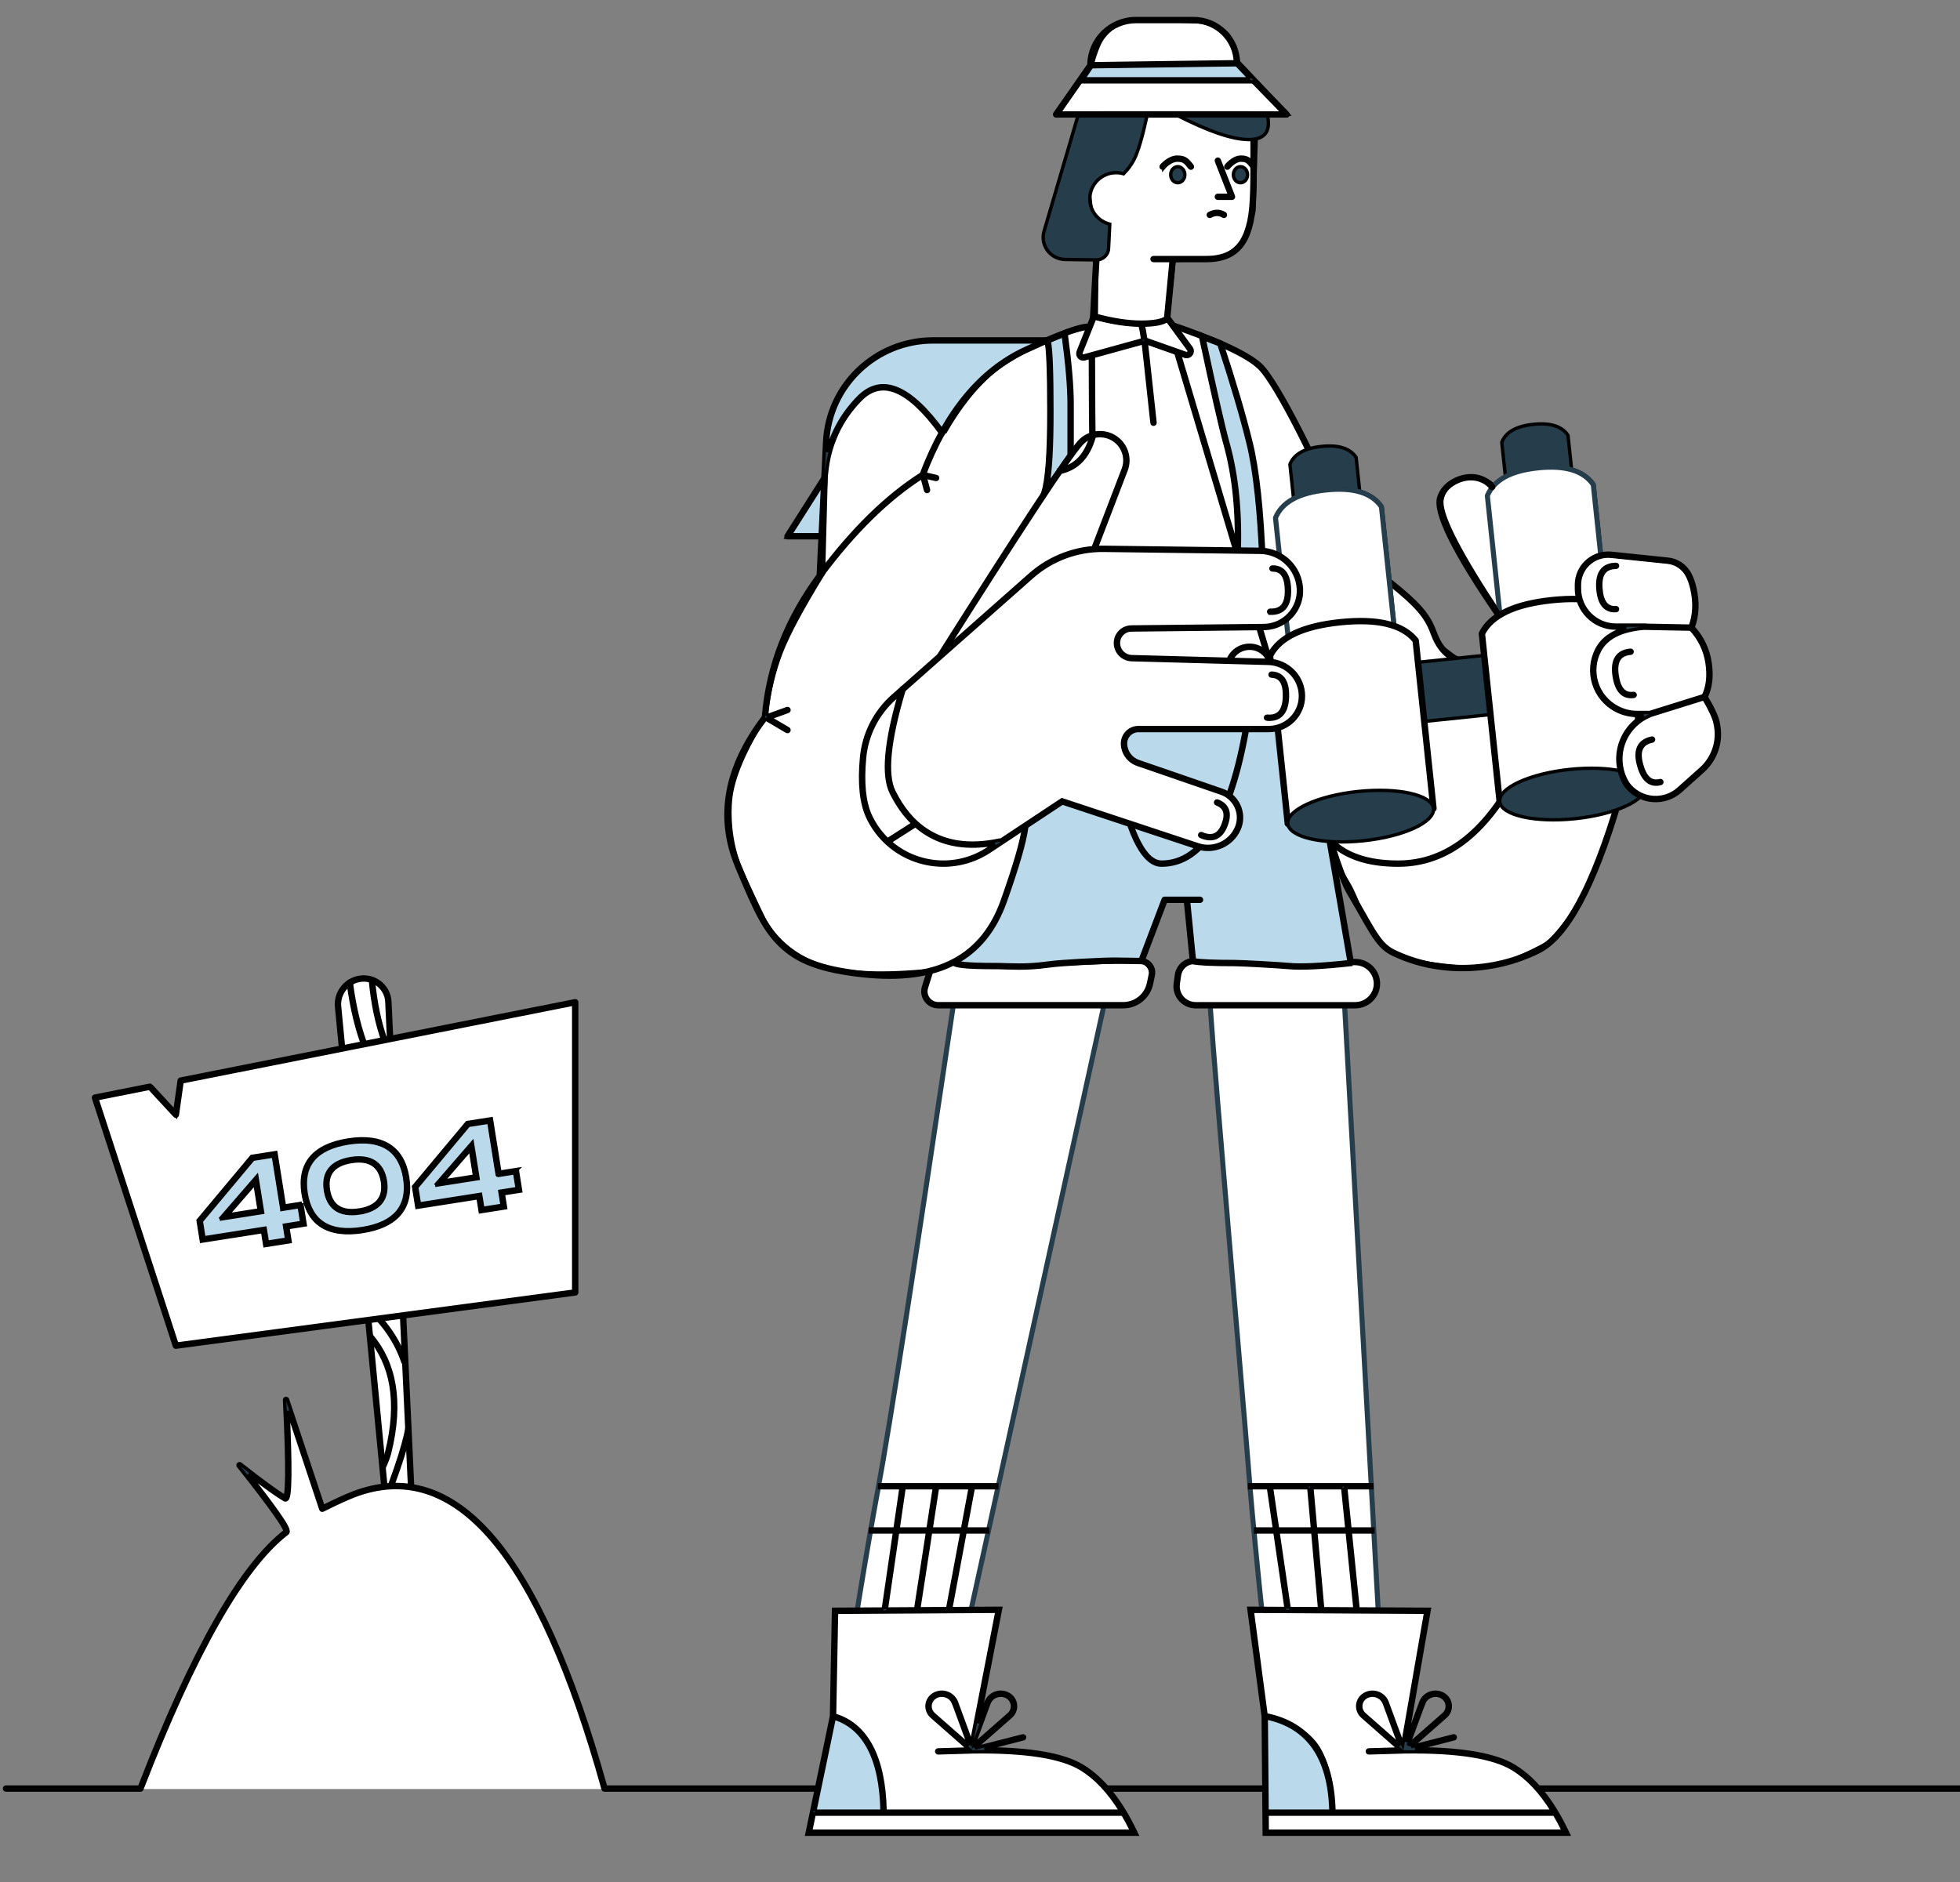 <svg width="581" height="558" xmlns="http://www.w3.org/2000/svg" fill="none">

 <rect width="100%" height="100%" fill="#808080" stroke="none"/>

 <g>
  <title>Layer 1</title>
  <g stroke="null" id="svg_53">
   <path stroke="null" id="svg_1" fill="white" d="m278.553,287.39c-14.439,1.653 -25.519,1.455 -33.24,-0.594c-7.721,-2.049 -13.81,-6.408 -18.267,-13.077c-4.859,-10.199 -7.553,-16.044 -8.085,-17.534c-2.606,-7.306 -2.894,-14.486 -2.396,-19.318c0.651,-6.31 4.145,-14.533 10.481,-24.668c0.903,-7.046 2.4,-13.287 4.492,-18.723c2.092,-5.436 6.285,-13.262 12.577,-23.478l0.898,-33.583c2.655,-7.687 5.151,-13.136 7.487,-16.346c2.336,-3.21 5.031,-4.894 8.085,-5.053c2.577,-0.243 4.973,0.352 7.187,1.783c2.214,1.432 6.407,5.097 12.577,10.996c5.096,-8.826 10.885,-15.562 17.369,-20.209c6.483,-4.647 15.067,-8.213 25.753,-10.699l1.498,-2.972l0.18,-17.481l-4.972,-42.552l-6.588,0l10.182,-14.86c0.909,-3.275 1.807,-5.652 2.695,-7.133c0.888,-1.481 2.547,-3.165 4.977,-5.052c0.044,-0.547 2.042,-0.845 5.994,-0.892c3.952,-0.048 10.178,0.15 18.677,0.595c3.626,0.827 6.126,1.917 7.486,3.269c1.361,1.352 2.559,4.225 3.59,8.619l14.601,15.475l-9.207,0.573l-0.899,28.234c-1.283,4.842 -2.481,8.111 -3.596,9.807c-1.115,1.696 -2.907,2.984 -5.388,3.864l-14.673,0.892l-1.798,17.237l1.199,2.378c7.492,2.126 12.587,3.81 15.272,5.052c6.455,2.983 12.293,7.303 16.771,14.86c3.135,5.291 6.377,12.599 10.777,20.209c3.878,6.701 10.963,18.49 21.266,35.366l10.178,8.916l5.095,10.105l12.275,9.213l5.688,-18.426c-11.574,-17.435 -17.364,-28.53 -17.364,-33.286c0,-1.987 1.211,-3.861 2.392,-5.053c1.654,-1.659 3.92,-2.679 7.786,-2.378c2.577,0.201 5.077,1.786 7.486,4.755l34.441,91.833c-3.428,11.148 -6.419,19.469 -8.985,24.964c-2.559,5.495 -6.353,10.943 -11.376,16.346c-7.241,4.031 -13.33,6.408 -18.269,7.133c-4.939,0.725 -13.025,0.032 -24.257,-2.08c-3.932,-1.787 -6.527,-3.472 -7.786,-5.053c-4.657,-5.863 -6.611,-13.299 -8.985,-17.237c-3.333,-5.531 -5.329,-10.683 -5.988,-15.454l-15.572,-50.226l-67.379,-2.081l-6.289,50.82c-3.437,13.812 -7.131,23.917 -11.08,30.314c-3.949,6.398 -8.94,10.36 -14.973,11.888z" clip-rule="evenodd" fill-rule="evenodd"/>
   <path stroke="null" id="svg_2" fill="white" d="m282.594,298.338c-1.22,-0.218 -2.119,-0.327 -2.697,-0.324c-2.221,0.009 -4.033,-0.105 -5.095,-1.785c-1.476,-2.337 -1.077,-5.113 1.199,-8.328l6.294,-2.082l2.997,0l21.878,0.892l6.893,-0.892l24.275,-0.892c2.597,1.19 3.494,3.47 2.697,6.841c-0.799,3.37 -2.997,5.452 -6.593,6.246l-7.193,0.324l-48.55,220.928l-31.168,0c5.336,-34.703 9.631,-60.808 12.887,-78.306c3.256,-17.498 10.648,-65.038 22.177,-142.623zm76.122,0c-0.048,-0.702 -1.948,-0.81 -5.694,-0.324c-3.195,-1.586 -4.495,-4.065 -3.896,-7.436c0.599,-3.371 2.098,-5.156 4.495,-5.354l4.495,0.595l13.786,0l13.786,0.892l15.284,-1.487c4.795,0.396 7.193,2.577 7.193,6.543c0,2.254 -0.767,3.424 -1.798,4.461c-0.521,0.525 -1.522,1.119 -2.997,1.785l-4.795,0.324l12.287,221.226l-32.367,0c-4.358,-39.783 -7.157,-67.67 -8.391,-83.665c-1.468,-19.05 -9.782,-113.742 -11.388,-137.561z" clip-rule="evenodd" fill-rule="evenodd"/>
   <path stroke="#263E4B" id="svg_3" stroke-width="1.5" d="m282.594,298.04l44.654,0l-48.55,220.929l-31.168,0c5.336,-34.703 9.631,-60.808 12.887,-78.306c3.256,-17.497 10.648,-65.038 22.177,-142.623zm76.122,0l39.859,0l12.287,221.226l-32.367,0c-4.358,-39.783 -7.157,-67.67 -8.391,-83.665c-1.468,-19.05 -9.782,-113.742 -11.388,-137.561z" clip-rule="evenodd" fill-rule="evenodd"/>
   <path stroke="null" id="svg_4" fill="#BAD9EA" d="m310.465,100.929l-33.789,0.158c-16.858,0.079 -30.718,13.211 -31.577,29.919l-0.566,11.013c0.528,-5.663 1.227,-9.633 2.098,-11.911c1.382,-3.614 2.978,-5.694 4.795,-8.039c2.746,-3.546 5.857,-6.539 8.391,-7.146c5.794,-1.39 12.287,3.077 19.48,13.399c1.205,-2.312 2.204,-4.098 2.997,-5.36c1.584,-2.517 3.27,-5.235 6.294,-8.039c5.994,-5.558 13.287,-10.222 21.878,-13.994z" clip-rule="evenodd" fill-rule="evenodd"/>
   <path stroke="null" id="svg_5" fill="#BAD9EA" d="m282.894,285.237c3.083,1.116 8.877,1.612 17.382,1.488c4.631,-0.067 12.968,-1.439 20.079,-1.786c3.966,-0.193 9.959,-0.193 17.982,0l6.893,-18.163l6.593,0l2.098,18.163c7.013,0.435 12.006,0.733 14.985,0.893c6.401,0.344 11.724,0.595 15.884,0.595c7.061,0 12.251,-0.497 15.584,-1.489l-15.284,-84.859l-71.027,2.68c-0.928,12.922 -4.325,27.115 -10.19,42.578c-1.25,3.296 -1.45,7.462 -2.697,11.613c-1.901,6.325 -3.995,12.443 -6.294,16.674c-2.181,4.014 -6.177,7.885 -11.988,11.613z" clip-rule="evenodd" fill-rule="evenodd"/>
   <path stroke="null" id="svg_6" fill="#263E4B" d="m399.9,285.137l-6.863,-39.724c-0.042,-0.243 0.126,-0.474 0.366,-0.516c0.246,-0.042 0.48,0.122 0.521,0.365l6.827,39.528l0.971,0c3.806,0 6.893,3.066 6.893,6.848c0,3.783 -3.087,6.848 -6.893,6.848l-47.291,0c-3.375,0 -6.108,-2.718 -6.108,-6.071c0,-0.281 0.018,-0.561 0.06,-0.839l0.36,-2.557c0.324,-2.301 2.116,-4.101 4.387,-4.471l-1.714,-17.325l-5.874,0l-6.588,17.359c1.838,0.422 3.142,2.126 2.992,4.051c-0.012,0.167 -0.036,0.331 -0.072,0.494l-0.551,2.602c-0.827,3.937 -4.321,6.757 -8.369,6.757l-54.825,0c-2.526,0 -4.574,-2.035 -4.574,-4.545c0,-0.475 0.075,-0.947 0.222,-1.399c0.4,-1.228 0.898,-2.814 1.496,-4.757c0.073,-0.236 0.324,-0.369 0.561,-0.297c0.237,0.072 0.371,0.322 0.298,0.558c-0.599,1.948 -1.099,3.538 -1.5,4.771c-0.119,0.363 -0.179,0.742 -0.179,1.124c0,2.017 1.645,3.651 3.675,3.651l54.825,0c3.623,0 6.75,-2.523 7.492,-6.047l0.548,-2.601c0.026,-0.126 0.044,-0.252 0.054,-0.38c0.126,-1.627 -1.096,-3.049 -2.732,-3.18c-3.719,-0.073 -6.35,-0.109 -7.891,-0.111c-4.172,-0.005 -15.938,0.673 -18.4,1.001c-5.588,0.743 -8.547,0.85 -13.381,0.688c-0.157,-0.005 -0.157,-0.005 -0.315,-0.011c-1.727,-0.058 -2.553,-0.079 -3.654,-0.079c-3.998,0 -6.984,-0.099 -8.966,-0.3c-2.326,-0.235 -3.379,-0.564 -3.259,-1.4l0.891,0.126c0.009,-0.065 -0.009,-0.113 -0.021,-0.135c0.063,0.048 0.192,0.108 0.383,0.167c0.441,0.138 1.144,0.258 2.098,0.354c1.945,0.197 4.905,0.296 8.875,0.296c1.115,0 1.949,0.02 3.685,0.079c0.157,0.005 0.157,0.005 0.314,0.011c4.787,0.16 7.697,0.055 13.231,-0.681c2.504,-0.333 14.31,-1.013 18.52,-1.008c1.506,0.001 4.04,0.037 7.603,0.105l6.782,-17.868c0.066,-0.174 0.234,-0.289 0.42,-0.289l6.593,0l3.896,0c0.246,0 0.45,0.2 0.45,0.447c0,0.247 -0.204,0.447 -0.45,0.447l-3.399,0l1.72,17.375c1.984,0.325 5.952,0.49 11.868,0.49c2.224,0 13.097,0.603 16.225,0.895c3.566,0.333 9.494,0.052 17.766,-0.846zm0.491,0.546l0.03,0.295c-8.553,0.94 -14.673,1.24 -18.371,0.894c-3.099,-0.29 -13.948,-0.891 -16.141,-0.891c-6.329,0 -10.441,-0.187 -12.377,-0.567l0.006,-0.02c-2.008,0.207 -3.626,1.751 -3.908,3.749l-0.36,2.557c-0.03,0.237 -0.048,0.476 -0.048,0.716c0,2.859 2.332,5.178 5.209,5.178l47.291,0c3.309,0 5.994,-2.666 5.994,-5.955c0,-3.289 -2.685,-5.955 -5.994,-5.955l-1.331,0z"/>
   <path stroke="null" id="svg_7" fill="#263E4B" d="m348.053,77.258l-1.744,18.3c14.205,4.797 23.292,8.963 27.284,12.533c5.185,4.63 18.467,31.39 25.27,48.953c2.056,5.304 5.245,8.663 12.977,14.881l0.647,0.523c7.768,6.245 10.939,9.616 12.887,14.975c2.997,8.274 9.003,10.262 18.263,5.999c0.228,-0.103 0.497,-0.006 0.599,0.218c0.102,0.224 0.006,0.49 -0.222,0.593c-9.716,4.471 -16.297,2.291 -19.492,-6.507c-1.864,-5.154 -4.957,-8.44 -12.599,-14.584l-0.653,-0.523c-7.852,-6.314 -11.113,-9.756 -13.246,-15.255c-6.743,-17.408 -20.001,-44.114 -25.03,-48.609c-3.908,-3.491 -13.025,-7.659 -27.308,-12.465c-0.198,-0.067 -0.324,-0.259 -0.306,-0.465l1.774,-18.567l-5.221,0c-0.246,0 -0.45,-0.2 -0.45,-0.447c0,-0.246 0.204,-0.447 0.45,-0.447l5.706,0c0.006,0 0.006,0 0.012,0l9.98,0c6.186,0 9.776,-2.498 11.652,-7.549c1.504,-4.058 1.87,-8.748 1.87,-18.775l0,-6.829c0,-0.095 0,-0.171 0,-0.345c0.006,-3.32 -0.15,-5.233 -0.869,-8.149c-0.012,-0.017 -0.036,-0.039 -0.06,-0.064c-0.072,-0.07 -0.168,-0.161 -0.294,-0.272l-42.858,0c-0.248,0 -0.45,-0.2 -0.45,-0.446c0,-0.247 0.201,-0.447 0.45,-0.447l43.032,0c0.108,0 0.216,0.04 0.3,0.112c0.527,0.467 0.689,0.624 0.737,0.823c0.755,3.046 0.917,5.028 0.911,8.444c0,0.174 0,0.25 0,0.344l0,6.829c0,10.14 -0.372,14.889 -1.93,19.084c-2.002,5.4 -5.928,8.133 -12.491,8.133l-9.578,0zm131.307,160.213l0.863,0.252c-7.528,25.408 -15.53,40.22 -24.089,44.459c-13.48,6.675 -29.957,7.188 -43.371,0.651c-1.774,-0.864 -3.165,-2.071 -4.579,-3.925c-1.007,-1.322 -1.996,-2.912 -3.584,-5.674c-0.414,-0.722 -1.996,-3.504 -2.23,-3.911c-0.995,-1.739 -1.852,-3.219 -2.763,-4.762c-1.253,-2.113 -3.033,-6.778 -5.353,-14.026l0.851,-0.271c2.302,7.184 4.07,11.809 5.275,13.844c0.917,1.547 1.78,3.032 2.775,4.775c0.234,0.409 1.81,3.189 2.224,3.909c1.57,2.729 2.547,4.295 3.524,5.577c1.331,1.749 2.619,2.864 4.256,3.662c13.156,6.409 29.34,5.906 42.574,-0.649c8.26,-4.09 16.165,-18.735 23.628,-43.912z"/>
   <path stroke="null" id="svg_8" fill="#BAD9EA" d="m356.019,99.738l5.394,2.084c3.794,11.513 6.695,21.339 8.691,29.477c1.996,8.138 3.297,20.247 3.896,36.325l-7.492,-2.084c0.599,-12.902 -0.497,-24.316 -3.297,-34.241c-1.217,-4.323 -3.614,-14.844 -7.193,-31.562zm-45.853,1.191l5.095,-2.084c1.199,8.8 1.798,15.748 1.798,20.843c0,5.095 0,10.256 0,15.483l-7.792,11.017c1.199,-3.573 1.798,-11.612 1.798,-24.118c0,-12.505 -0.3,-19.552 -0.899,-21.14z" clip-rule="evenodd" fill-rule="evenodd"/>
   <path stroke="null" id="svg_9" fill="#263E4B" d="m355.881,99.831l-0.174,-0.808l6.365,2.46l0.066,0.2c3.8,11.523 6.701,21.36 8.703,29.511c2.008,8.174 3.309,20.309 3.908,36.415l0.024,0.612l-8.433,-2.345l0.018,-0.355c0.599,-12.858 -0.497,-24.224 -3.279,-34.101c-1.223,-4.335 -3.62,-14.86 -7.199,-31.589zm8.062,31.348c2.787,9.883 3.896,21.225 3.333,34.027l6.551,1.824c-0.605,-15.747 -1.894,-27.625 -3.86,-35.625c-1.984,-8.079 -4.855,-17.827 -8.613,-29.244l-4.423,-1.708c3.482,16.239 5.82,26.485 7.013,30.725zm-53.898,-30.093l-0.153,-0.405l6.036,-2.469l0.078,0.573c1.202,8.818 1.802,15.784 1.802,20.902l0,15.624l-9.639,13.628l0.971,-2.894c1.178,-3.511 1.775,-11.521 1.775,-23.976c0,-12.407 -0.3,-19.474 -0.87,-20.984zm1.769,20.984c0,10.325 -0.406,17.615 -1.229,21.902l6.324,-8.942l0,-15.342c0,-4.96 -0.572,-11.698 -1.717,-20.209l-4.181,1.71c0.544,2.236 0.803,9.138 0.803,20.881z"/>
   <path stroke="null" id="svg_10" fill="#263E4B" d="m347.495,101.056l0.863,-0.253l40.77,136.71c2.326,12.083 10.723,18.098 25.33,18.098c14.613,0 26.625,-9.69 36.053,-29.156l0.809,0.387c-9.56,19.746 -21.854,29.662 -36.862,29.662c-15.015,0 -23.802,-6.292 -26.205,-18.78l-40.758,-136.668zm22.165,110.568l0.887,0.136c-4.627,29.775 -13.318,44.744 -26.217,44.744c-10.433,0 -17.376,-32.249 -20.229,-93.92c-0.538,-11.628 -0.838,-31.483 -0.9,-59.569l0.899,-0.002c0.062,28.074 0.361,47.919 0.898,59.531c2.817,60.867 9.748,93.067 19.331,93.067c12.275,0 20.763,-14.608 25.33,-43.986z"/>
   <path stroke="null" id="svg_11" fill="#263E4B" d="m414.447,196.978l31.402,-3.275l1.858,17.538l-31.402,3.276l-1.858,-17.538zm-29.124,-31.44l-2.955,-27.866c1.187,-3.013 4.304,-4.783 9.362,-5.311c5.053,-0.527 8.475,0.561 10.267,3.264l2.949,27.865l-19.624,2.047zm82.427,-8.598l-19.624,2.047l-2.955,-27.866c1.187,-3.013 4.304,-4.783 9.362,-5.31c5.053,-0.528 8.475,0.56 10.267,3.263l2.949,27.865z" clip-rule="evenodd" fill-rule="evenodd"/>
   <path stroke="null" id="svg_12" fill="white" d="m382.853,196.48l-4.561,-43.065c1.912,-4.665 6.911,-7.419 15.003,-8.263c8.086,-0.844 13.552,0.819 16.399,4.988l4.561,43.065l-31.402,3.276zm94.205,-9.827l-31.402,3.276l-4.561,-43.065c1.912,-4.665 6.911,-7.419 15.003,-8.263c8.086,-0.844 13.552,0.819 16.399,4.988l4.561,43.065z" clip-rule="evenodd" fill-rule="evenodd"/>
   <path stroke="#263E4B" id="svg_13" stroke-linejoin="round" stroke-linecap="round" stroke-width="1.5" fill="white" d="m382.655,196.6l-4.561,-43.065c1.912,-4.665 6.911,-7.419 15.003,-8.263c8.086,-0.843 13.552,0.819 16.399,4.988l4.561,43.065l-31.402,3.275zm94.205,-9.826l-31.402,3.275l-4.561,-43.065c1.912,-4.665 6.911,-7.419 15.003,-8.263c8.086,-0.843 13.552,0.819 16.399,4.988l4.561,43.065z" clip-rule="evenodd" fill-rule="evenodd"/>
   <path stroke="null" id="svg_14" fill="white" d="m381.888,244.211l-5.281,-49.821c2.733,-5.451 9.656,-8.757 20.781,-9.917c11.119,-1.16 18.587,0.644 22.399,5.412l5.275,49.821l-43.174,4.504zm105.977,-11.055l-43.174,4.504l-5.281,-49.821c2.733,-5.451 9.656,-8.757 20.781,-9.917c11.119,-1.16 18.587,0.644 22.399,5.413l5.275,49.821z" clip-rule="evenodd" fill-rule="evenodd"/>
   <path stroke="null" id="svg_15" fill="#263E4B" d="m381.792,244.67c-0.246,0.026 -0.468,-0.152 -0.491,-0.398l-5.275,-49.821c-0.012,-0.084 0.006,-0.17 0.042,-0.246c2.811,-5.617 9.872,-8.987 21.134,-10.162c11.256,-1.174 18.869,0.665 22.801,5.579c0.054,0.067 0.084,0.147 0.096,0.231l5.275,49.821c0.024,0.246 -0.156,0.465 -0.402,0.491l-43.18,4.504zm42.64,-5.346l-5.215,-49.246c-3.722,-4.548 -11.017,-6.283 -21.925,-5.146c-10.903,1.138 -17.676,4.34 -20.361,9.557l5.215,49.246l42.287,-4.411zm63.744,-6.2c0.024,0.246 -0.156,0.465 -0.402,0.491l-43.18,4.504c-0.246,0.026 -0.468,-0.152 -0.491,-0.398l-5.275,-49.821c-0.012,-0.084 0.006,-0.17 0.042,-0.246c2.817,-5.617 9.878,-8.987 21.134,-10.162c11.256,-1.174 18.869,0.665 22.801,5.579c0.054,0.067 0.084,0.147 0.096,0.231l5.275,49.821zm-0.941,-0.351l-5.215,-49.246c-3.722,-4.548 -11.017,-6.283 -21.919,-5.146c-10.909,1.138 -17.676,4.34 -20.367,9.557l5.215,49.246l42.287,-4.411z"/>
   <path stroke="null" id="svg_16" fill="#263E4B" d="m404.107,249.281c-11.922,1.243 -21.931,-1.02 -22.363,-5.056c-0.426,-4.036 8.895,-8.316 20.817,-9.56c11.922,-1.243 21.937,1.02 22.363,5.056c0.432,4.036 -8.889,8.316 -20.817,9.56zm62.809,-6.551c-11.928,1.244 -21.937,-1.02 -22.363,-5.056c-0.432,-4.036 8.889,-8.316 20.811,-9.56c11.928,-1.243 21.937,1.02 22.363,5.056c0.432,4.036 -8.889,8.316 -20.811,9.56z" clip-rule="evenodd" fill-rule="evenodd"/>
   <path stroke="null" id="svg_17" fill="#263E4B" d="m371.135,204.9c3.77,-0.394 6.503,-3.746 6.108,-7.49c-0.396,-3.743 -3.776,-6.458 -7.546,-6.065c-3.77,0.393 -6.503,3.746 -6.108,7.489c0.396,3.743 3.776,6.459 7.546,6.066zm-0.096,-0.889c-3.279,0.342 -6.21,-2.018 -6.557,-5.27c-0.342,-3.252 2.032,-6.166 5.311,-6.508c3.273,-0.341 6.21,2.018 6.557,5.27c0.342,3.252 -2.032,6.166 -5.311,6.508z"/>
   <path stroke="null" id="svg_18" fill="#263E4B" d="m227.234,212.27l6.057,-2.188c0.233,-0.084 0.491,0.036 0.576,0.267c0.085,0.232 -0.036,0.488 -0.269,0.573l-5.385,1.945l5.46,3.206c0.214,0.125 0.285,0.399 0.159,0.612c-0.126,0.212 -0.402,0.283 -0.616,0.157l-6.096,-3.579l-0.114,0.042c-0.053,0.019 -0.107,0.028 -0.161,0.027c-11.006,14.562 -13.553,28.929 -7.669,43.153c5.736,13.867 8.313,18.816 12.659,23.088c5.01,4.925 11.909,7.484 23.836,8.795c22.494,2.473 35.632,-4.933 41.483,-21.44c3.656,-10.314 5.747,-17.537 6.272,-21.644c0.031,-0.244 0.256,-0.418 0.502,-0.387c0.246,0.031 0.421,0.255 0.39,0.499c-0.535,4.189 -2.64,11.457 -6.316,21.828c-5.996,16.916 -19.536,24.549 -42.43,22.032c-12.111,-1.332 -19.192,-3.959 -24.37,-9.049c-4.465,-4.389 -7.073,-9.397 -12.859,-23.383c-6.044,-14.611 -3.378,-29.386 7.965,-44.271c1.221,-15.113 6.742,-29.258 16.56,-42.428c9.787,-13.129 19.873,-23 30.262,-29.608c7.022,-18.483 17.217,-30.861 30.59,-37.107c6.663,-3.112 11.663,-5.18 15.01,-6.208c2.242,-0.688 3.837,-0.941 4.73,-0.661l1.541,-28.09c0.013,-0.246 0.225,-0.435 0.474,-0.423c0.248,0.015 0.438,0.225 0.424,0.472l-1.603,29.221c-0.032,0.578 -0.898,0.555 -0.898,-0.024c0,-0.547 -1.387,-0.566 -4.401,0.359c-3.298,1.012 -8.265,3.067 -14.893,6.163c-13.174,6.153 -23.237,18.394 -30.183,36.752c-0.034,0.091 -0.097,0.168 -0.179,0.22c-10.333,6.546 -20.384,16.367 -30.15,29.467c-9.642,12.935 -15.092,26.804 -16.357,41.614z"/>
   <path stroke="null" id="svg_19" fill="white" d="m323.952,94.081l-4.211,10.581c-0.243,0.611 0.059,1.302 0.675,1.544c0.242,0.095 0.509,0.109 0.761,0.04l17.983,-4.951l11.902,4.207c0.623,0.221 1.307,-0.102 1.528,-0.722c0.138,-0.37 0.078,-0.782 -0.156,-1.099l-6.605,-9.004c-1.223,1.058 -3.848,1.588 -7.872,1.588c-4.023,0 -8.692,-0.727 -14.006,-2.183z" clip-rule="evenodd" fill-rule="evenodd"/>
   <path stroke="null" id="svg_20" fill="#263E4B" d="m338.88,101.62l-17.283,4.758c-0.345,0.095 -0.713,0.076 -1.046,-0.055c-0.847,-0.333 -1.262,-1.284 -0.927,-2.125l4.21,-10.579c0.084,-0.212 0.316,-0.327 0.537,-0.266c5.278,1.446 9.908,2.168 13.887,2.168c3.922,0 6.457,-0.512 7.578,-1.478c0.198,-0.172 0.503,-0.138 0.659,0.074l6.599,9.001c0.318,0.437 0.402,1.004 0.222,1.513c-0.306,0.852 -1.247,1.297 -2.11,0.994l-11.425,-4.04c0.02,0.17 0.044,0.368 0.07,0.597c0.113,0.969 0.281,2.47 0.506,4.506c0.45,4.07 1.126,10.274 2.025,18.611c0.024,0.245 -0.156,0.465 -0.402,0.491c-0.246,0.026 -0.468,-0.151 -0.497,-0.396c-0.897,-8.337 -1.571,-14.54 -2.021,-18.608c-0.224,-2.034 -0.393,-3.535 -0.505,-4.501c-0.03,-0.26 -0.056,-0.481 -0.078,-0.663zm-0.011,-5.21c0.099,0.382 0.193,0.809 0.283,1.275c0.147,0.758 0.263,1.488 0.398,2.451l0.058,0.408c0.002,0.011 0.003,0.022 0.005,0.033l11.9,4.206c0.39,0.138 0.815,-0.064 0.953,-0.451c0.084,-0.231 0.048,-0.489 -0.096,-0.688l-6.335,-8.634c-1.355,0.898 -3.734,1.353 -7.164,1.4zm-0.142,4.325c-0.003,-0.021 -0.006,-0.043 -0.01,-0.066l-0.058,-0.409c-0.134,-0.949 -0.247,-1.667 -0.391,-2.407c-0.105,-0.541 -0.215,-1.024 -0.329,-1.441c-3.894,-0.036 -8.366,-0.734 -13.418,-2.092l-4.061,10.206c-0.152,0.382 0.037,0.815 0.421,0.966c0.152,0.059 0.319,0.068 0.476,0.025l17.37,-4.783z"/>
   <path stroke="null" id="svg_21" fill="white" d="m277.499,196.298c24.87,-39.384 39.155,-61.12 42.856,-65.208c2.888,-3.19 7.836,-3.452 11.051,-0.586c2.405,2.146 3.234,5.539 2.083,8.538l-8.939,23.312" clip-rule="evenodd" fill-rule="evenodd"/>
   <path stroke="null" id="svg_22" fill="#263E4B" d="m277.776,196.745c24.841,-39.339 39.136,-61.089 42.809,-65.146c2.724,-3.009 7.387,-3.254 10.415,-0.547c2.266,2.025 3.045,5.226 1.96,8.056l-8.933,23.298l0.84,0.318l8.933,-23.298c1.217,-3.175 0.344,-6.766 -2.198,-9.037c-3.397,-3.037 -8.629,-2.762 -11.685,0.614c-3.728,4.118 -18.004,25.839 -42.903,65.269l0.762,0.475z"/>
   <path stroke="null" id="svg_23" fill="#263E4B" d="m333.051,51.519c-0.699,-0.205 -1.44,-0.315 -2.207,-0.315c-4.304,0 -7.792,3.466 -7.792,7.741c0,3.633 2.519,6.681 5.915,7.516l-0.352,7.203c-0.094,1.921 -1.705,3.423 -3.642,3.396l-9.248,-0.129c-0.593,-0.008 -1.183,-0.096 -1.752,-0.261c-3.496,-1.011 -5.504,-4.643 -4.486,-8.112l10.164,-34.623l1.204,0l0.005,-0.007l1.41,0.007l5.279,0l0.001,0.025l12.537,0.06c-1.448,6.608 -2.748,11.023 -3.9,13.246c-0.822,1.588 -1.868,3.006 -3.135,4.253zm42.597,-17.584c1.175,4.962 -0.647,7.444 -5.478,7.444c-4.837,0 -12.084,-2.482 -21.746,-7.444l27.224,0z" clip-rule="evenodd" fill-rule="evenodd"/>
   <path stroke="null" id="svg_24" fill="white" d="m264.725,206.692l40.693,-35.984c5.924,-5.239 13.608,-8.087 21.542,-7.986l46.338,0.592c6.329,0.081 11.502,5.035 11.808,11.309c0.294,5.939 -4.322,10.987 -10.309,11.276c-0.132,0.007 -0.27,0.011 -0.408,0.012l-39.229,0.426c-2.4,0.026 -4.325,1.978 -4.298,4.36c0,0.002 0,0.003 0,0.005c0.029,2.412 1.972,4.37 4.401,4.436l40.493,1.101c5.52,0.15 9.92,4.617 9.95,10.095c0.03,5.398 -4.358,9.797 -9.794,9.826c-0.018,0 -0.036,0 -0.054,0l-38.6,0c-2.374,0 -4.298,1.91 -4.298,4.266c0,0.017 0,0.035 0,0.051c0.031,2.591 1.696,4.884 4.162,5.734l24.716,8.515c4.28,1.473 6.539,6.109 5.053,10.354c-0.066,0.189 -0.138,0.374 -0.216,0.557c-1.978,4.547 -7.133,6.835 -11.868,5.267l-40.181,-13.307l-21.738,14.398c-11.149,7.384 -26.218,4.401 -33.658,-6.663c-0.7,-1.04 -1.317,-2.133 -1.845,-3.269c-1.893,-4.067 -2.484,-9.893 -1.772,-17.48c0.647,-6.893 3.903,-13.286 9.111,-17.891z" clip-rule="evenodd" fill-rule="evenodd"/>
   <path stroke="null" id="svg_25" fill="#263E4B" d="m263.106,248.981l7.58,-4.841c-2.601,-2.467 -4.701,-5.499 -6.475,-9.023c-2.571,-5.109 -1.726,-14.878 2.487,-29.369l-1.436,1.269c-5.131,4.537 -8.339,10.84 -8.974,17.636c-0.701,7.501 -0.117,13.244 1.735,17.223c0.516,1.109 1.118,2.177 1.8,3.193c0.97,1.447 2.073,2.752 3.282,3.913zm0.68,0.628c7.899,7.008 19.848,8.131 29.07,2.023l2.097,-1.389c-8.333,1.495 -15.112,0.274 -20.543,-3.189c-1.082,-0.69 -2.093,-1.454 -3.04,-2.289l-7.583,4.844zm3.391,-45.481c0.001,-0.002 0.001,-0.005 0.002,-0.008c0.051,-0.17 0.195,-0.287 0.36,-0.313l37.812,-33.437c6.006,-5.311 13.794,-8.199 21.834,-8.096l46.359,0.592c6.557,0.084 11.922,5.224 12.239,11.734c0.306,6.185 -4.495,11.442 -10.723,11.743c-0.138,0.007 -0.282,0.011 -0.426,0.012l-39.245,0.426c-2.149,0.023 -3.872,1.773 -3.849,3.908l0,0.004c0.026,2.172 1.774,3.935 3.96,3.994l40.507,1.102c5.754,0.156 10.345,4.82 10.375,10.539c0.03,5.645 -4.549,10.245 -10.231,10.275l-0.054,0l-38.615,0c-2.123,0 -3.844,1.71 -3.844,3.819c0,0.023 0,0.023 0,0.046c0.029,2.403 1.572,4.529 3.856,5.316l24.727,8.519c4.507,1.552 6.893,6.439 5.329,10.914c-0.072,0.2 -0.15,0.399 -0.234,0.594c-2.074,4.761 -7.462,7.157 -12.413,5.516l-39.981,-13.239l-21.569,14.286c-11.359,7.524 -26.706,4.474 -34.279,-6.812c-0.708,-1.055 -1.332,-2.163 -1.868,-3.313c-1.929,-4.145 -2.529,-10.037 -1.814,-17.681c0.656,-7.021 3.97,-13.533 9.271,-18.221l2.512,-2.221zm0.789,0.498c-4.5,15.041 -5.466,25.093 -2.951,30.091c2.485,4.938 5.615,8.865 9.88,11.585c5.553,3.541 12.582,4.653 21.39,2.768c0.123,-0.026 0.245,0 0.342,0.064l18.163,-12.03l40.395,13.378c4.507,1.494 9.422,-0.688 11.304,-5.023c0.078,-0.175 0.15,-0.352 0.21,-0.532c1.403,-4.01 -0.737,-8.387 -4.771,-9.778l-24.728,-8.519c-2.643,-0.911 -4.427,-3.37 -4.461,-6.149c0,-0.028 0,-0.028 0,-0.057c0,-2.602 2.124,-4.712 4.743,-4.712l38.615,0l0.048,-0.001c5.185,-0.027 9.368,-4.225 9.338,-9.377c-0.024,-5.236 -4.232,-9.507 -9.5,-9.651l-40.508,-1.102c-2.668,-0.073 -4.802,-2.225 -4.834,-4.877l0,-0.005c-0.029,-2.628 2.092,-4.783 4.738,-4.811l39.249,-0.426c0.126,-0.002 0.258,-0.005 0.39,-0.012c5.73,-0.277 10.148,-5.116 9.866,-10.808c-0.294,-6.039 -5.269,-10.807 -11.352,-10.884l-46.359,-0.592c-7.815,-0.1 -15.386,2.708 -21.224,7.87l-37.984,33.589z"/>
   <path stroke="null" id="svg_26" fill="white" d="m467.552,173.709l0.006,1.211c0.03,6.175 5.077,11.166 11.304,11.166l8.523,0c-7.043,0.538 -11.64,2.821 -13.786,6.848c-3.375,6.343 -0.929,14.202 5.466,17.553c1.882,0.987 3.98,1.503 6.108,1.503l3.71,0l-1.013,0.494c-7.127,3.473 -10.076,12.025 -6.575,19.102c0.21,0.427 0.444,0.843 0.695,1.247c3.41,4.71 10.022,5.787 14.763,2.405c0.318,-0.225 0.623,-0.469 0.911,-0.728l6.617,-5.916c3.656,-3.267 5.37,-8.159 4.555,-12.972c-0.054,-0.35 -0.114,-0.667 -0.174,-0.952c-0.342,-1.736 -1.54,-4.316 -3.596,-7.741c1.403,-2.779 1.798,-6.154 1.199,-10.124c-0.599,-3.97 -2.296,-7.444 -5.095,-10.421c1.367,-3.466 1.564,-7.337 0.599,-11.613c-0.378,-1.693 -0.905,-3.136 -1.582,-4.329c-1.235,-2.188 -3.464,-3.643 -5.982,-3.905l-16.729,-1.743c-4.939,-0.515 -9.362,3.041 -9.878,7.942c-0.036,0.323 -0.048,0.648 -0.048,0.973z" clip-rule="evenodd" fill-rule="evenodd"/>
   <path stroke="null" id="svg_27" fill="#263E4B" d="m489.01,211.246l15.938,-4.984c1.283,-2.659 1.648,-5.885 1.073,-9.689c-0.587,-3.869 -2.236,-7.252 -4.957,-10.159l0,0.118l-13.816,-0.269c-6.695,0.577 -11.029,2.779 -13.055,6.581c-3.255,6.123 -0.905,13.71 5.263,16.946c1.816,0.955 3.842,1.454 5.898,1.454l3.656,0zm0.24,0.863l-0.995,0.483c-6.893,3.359 -9.746,11.637 -6.365,18.49c0.21,0.417 0.432,0.824 0.665,1.193c3.267,4.515 9.596,5.544 14.139,2.299c0.3,-0.215 0.587,-0.446 0.863,-0.692l6.611,-5.91c3.548,-3.171 5.215,-7.922 4.417,-12.595c-0.054,-0.338 -0.114,-0.644 -0.168,-0.918c-0.318,-1.623 -1.439,-4.062 -3.357,-7.296l-15.812,4.946zm-1.666,-26.732l13.474,0.262c1.229,-3.307 1.391,-6.993 0.474,-11.068c-0.372,-1.651 -0.887,-3.052 -1.534,-4.204c-1.169,-2.064 -3.267,-3.437 -5.64,-3.684l-16.729,-1.743c-4.693,-0.489 -8.895,2.893 -9.386,7.555c-0.03,0.308 -0.048,0.616 -0.048,0.925l0.006,1.2c0.03,5.929 4.873,10.721 10.843,10.721l8.541,0l0,0.035zm-14.181,7.051c1.6,-3.006 4.495,-5.067 8.667,-6.192l-3.027,0c-6.461,0 -11.712,-5.189 -11.742,-11.611l-0.006,-1.2c0,-0.341 0.018,-0.683 0.054,-1.022c0.545,-5.152 5.191,-8.89 10.375,-8.35l16.729,1.743c2.661,0.277 5.017,1.818 6.329,4.135c0.695,1.233 1.235,2.714 1.624,4.446c0.959,4.252 0.785,8.126 -0.515,11.61c2.745,2.998 4.417,6.486 5.017,10.454c0.599,3.952 0.222,7.345 -1.133,10.169c2.002,3.363 3.177,5.913 3.53,7.675c0.054,0.283 0.114,0.597 0.168,0.942c0.845,4.975 -0.929,10.033 -4.705,13.408l-6.605,5.91c-0.3,0.268 -0.617,0.52 -0.941,0.754c-4.951,3.533 -11.844,2.412 -15.416,-2.528c-0.264,-0.42 -0.503,-0.852 -0.719,-1.297c-3.488,-7.068 -0.749,-15.56 6.102,-19.335l-1.834,0c-2.206,0 -4.375,-0.535 -6.324,-1.558c-6.599,-3.468 -9.123,-11.595 -5.628,-18.154zm5.628,-25.109c0.246,-0.004 0.45,0.193 0.456,0.44c0,0.247 -0.198,0.449 -0.444,0.453c-3.315,0.047 -4.783,2.014 -4.501,6.134c0.288,4.139 1.762,5.996 4.465,5.809c0.252,-0.017 0.462,0.168 0.48,0.414c0.018,0.246 -0.168,0.46 -0.414,0.477c-3.291,0.228 -5.113,-2.064 -5.424,-6.638c-0.318,-4.594 1.504,-7.034 5.382,-7.088zm4.298,25.469c0.246,-0.021 0.462,0.162 0.485,0.407c0.018,0.246 -0.162,0.462 -0.414,0.482c-3.303,0.276 -4.627,2.34 -4.058,6.431c0.575,4.109 2.182,5.859 4.867,5.485c0.246,-0.035 0.474,0.136 0.503,0.38c0.036,0.244 -0.138,0.47 -0.384,0.504c-3.261,0.455 -5.239,-1.705 -5.874,-6.247c-0.641,-4.56 1.007,-7.12 4.873,-7.443zm6.3,26.045c0.246,-0.051 0.48,0.105 0.533,0.346c0.048,0.242 -0.108,0.478 -0.348,0.528c-3.243,0.673 -4.31,2.883 -3.237,6.873c1.073,4.008 2.877,5.552 5.496,4.856c0.24,-0.064 0.485,0.078 0.551,0.316c0.066,0.238 -0.078,0.483 -0.318,0.547c-3.183,0.846 -5.412,-1.058 -6.599,-5.489c-1.199,-4.449 0.126,-7.19 3.92,-7.977z"/>
   <path stroke="null" id="svg_28" fill="white" d="m100.214,298.751l14.552,150.828l7.492,0l-7.136,-152.281c-0.187,-3.996 -3.603,-7.085 -7.63,-6.899c-0.123,0.006 -0.246,0.015 -0.369,0.027c-4.223,0.409 -7.315,4.134 -6.91,8.325z" clip-rule="evenodd" fill-rule="evenodd"/>
   <path stroke="null" id="svg_29" fill="#263E4B" d="m99.767,298.513l14.591,151.231l8.372,0l-7.158,-152.747c-0.198,-4.242 -3.825,-7.521 -8.099,-7.324c-0.131,0.006 -0.261,0.015 -0.392,0.028c-4.47,0.432 -7.742,4.375 -7.314,8.812zm15.409,150.338l-14.513,-150.423c-0.381,-3.947 2.53,-7.454 6.506,-7.839c0.115,-0.011 0.231,-0.02 0.346,-0.025c3.779,-0.174 6.984,2.724 7.16,6.474l7.113,151.813l-6.612,0z"/>
   <path stroke="null" id="svg_30" fill="#263E4B" d="m111.094,453.932c-0.094,0.228 -0.357,0.338 -0.586,0.244c-0.23,-0.093 -0.34,-0.354 -0.246,-0.582c5.931,-14.392 9.383,-24.448 10.355,-30.144c0.041,-0.243 0.273,-0.406 0.518,-0.365c0.245,0.041 0.41,0.271 0.369,0.515c-0.986,5.779 -4.455,15.882 -10.409,30.332zm9.193,-50.355c0.079,0.233 -0.048,0.486 -0.283,0.565c-0.236,0.079 -0.49,-0.048 -0.569,-0.281c-2.64,-7.811 -7.972,-14.476 -16.013,-19.999c-0.204,-0.14 -0.255,-0.418 -0.114,-0.621c0.141,-0.202 0.421,-0.253 0.626,-0.113c8.194,5.628 13.65,12.447 16.354,20.45zm-6.449,31.634c-0.102,0.225 -0.369,0.324 -0.595,0.222c-0.227,-0.102 -0.327,-0.366 -0.224,-0.591c0.802,-1.756 1.339,-3.187 1.611,-4.285c3.731,-15.098 1.418,-26.131 -5.188,-33.973c-0.159,-0.189 -0.134,-0.471 0.056,-0.629c0.191,-0.158 0.474,-0.133 0.634,0.057c6.794,8.065 9.168,19.391 5.37,34.758c-0.287,1.161 -0.842,2.639 -1.664,4.441zm-10.597,-143.834c-0.031,-0.244 0.143,-0.468 0.389,-0.498c0.246,-0.032 0.472,0.142 0.503,0.386c3.895,30.305 18.514,46.333 43.92,48.214c0.248,0.018 0.433,0.233 0.415,0.478c-0.019,0.246 -0.234,0.43 -0.482,0.412c-25.862,-1.915 -40.798,-18.29 -44.745,-48.992zm6.582,-0.459c-0.023,-0.245 0.158,-0.463 0.405,-0.486c0.248,-0.023 0.467,0.156 0.49,0.402c2.553,26.686 14.709,40.598 36.548,42.193c0.248,0.018 0.433,0.232 0.415,0.478c-0.018,0.246 -0.234,0.431 -0.481,0.412c-22.31,-1.629 -34.785,-15.907 -37.378,-42.999z"/>
   <path stroke="null" id="svg_31" fill="#263E4B" d="m349.126,54.182c-1.157,0 -2.098,-1.067 -2.098,-2.382c0,-1.316 0.941,-2.382 2.098,-2.382c1.157,0 2.098,1.067 2.098,2.382c0,1.315 -0.941,2.382 -2.098,2.382zm18.581,0c-1.157,0 -2.098,-1.067 -2.098,-2.382c0,-1.316 0.941,-2.382 2.098,-2.382c1.157,0 2.098,1.067 2.098,2.382c0,1.315 -0.941,2.382 -2.098,2.382zm-22.735,-4.475c-0.162,0.188 -0.444,0.211 -0.629,0.052c-0.192,-0.159 -0.216,-0.441 -0.054,-0.629c0.072,-0.084 0.198,-0.224 0.378,-0.4c0.3,-0.293 0.629,-0.585 0.995,-0.859c1.067,-0.797 2.182,-1.281 3.309,-1.281c1.63,0 2.517,0.387 3.416,1.368c0.144,0.155 0.288,0.324 0.48,0.556c0.054,0.068 0.396,0.493 0.503,0.623c0.156,0.192 0.126,0.473 -0.066,0.629c-0.192,0.155 -0.474,0.127 -0.629,-0.064c-0.108,-0.134 -0.456,-0.56 -0.509,-0.625c-0.18,-0.22 -0.312,-0.377 -0.438,-0.517c-0.731,-0.794 -1.379,-1.075 -2.757,-1.075c-0.893,0 -1.84,0.41 -2.763,1.101c-0.336,0.247 -0.635,0.513 -0.905,0.779c-0.162,0.158 -0.276,0.278 -0.33,0.344zm19.192,-0.012c-0.156,0.194 -0.438,0.227 -0.629,0.075c-0.198,-0.153 -0.234,-0.434 -0.078,-0.628c0.066,-0.084 0.186,-0.224 0.354,-0.401c0.276,-0.293 0.587,-0.587 0.929,-0.861c0.995,-0.803 2.038,-1.291 3.099,-1.291c1.528,0 2.374,0.393 3.213,1.379c0.132,0.155 0.264,0.324 0.438,0.556c0.054,0.068 0.372,0.493 0.474,0.623c0.15,0.197 0.108,0.477 -0.09,0.626c-0.198,0.149 -0.48,0.11 -0.629,-0.087c-0.102,-0.134 -0.42,-0.56 -0.468,-0.625c-0.168,-0.219 -0.294,-0.377 -0.414,-0.516c-0.671,-0.788 -1.259,-1.063 -2.523,-1.063c-0.815,0 -1.684,0.405 -2.535,1.091c-0.306,0.247 -0.587,0.512 -0.833,0.777c-0.15,0.158 -0.252,0.278 -0.306,0.343zm-3.153,8.209l3.536,0l-3.956,-10.111c-0.09,-0.23 0.024,-0.488 0.252,-0.578c0.234,-0.089 0.491,0.024 0.581,0.255l4.196,10.719c0.12,0.293 -0.102,0.609 -0.414,0.609l-4.196,0c-0.252,0 -0.45,-0.2 -0.45,-0.447c0,-0.247 0.198,-0.447 0.45,-0.447zm-2.188,6.2c-0.222,0.117 -0.491,0.035 -0.611,-0.183c-0.114,-0.218 -0.03,-0.488 0.186,-0.605c1.63,-0.867 3.195,-0.867 4.645,0.013c0.21,0.128 0.276,0.403 0.15,0.614c-0.132,0.211 -0.408,0.277 -0.623,0.148c-1.163,-0.708 -2.392,-0.708 -3.746,0.013z" clip-rule="evenodd" fill-rule="evenodd"/>
   <path stroke="null" id="svg_32" fill="white" d="m28.156,325.705l23.975,73.545l118.378,-15.781l0,-86.049l-116.945,23.238l-1.433,10.11l-7.67,-8.302l-16.306,3.24z" clip-rule="evenodd" fill-rule="evenodd"/>
   <path stroke="null" id="svg_33" fill="#263E4B" d="m44.793,321.892c-0.106,-0.115 -0.266,-0.167 -0.42,-0.136l-16.306,3.24c-0.264,0.052 -0.423,0.321 -0.34,0.575l23.975,73.545c0.067,0.205 0.273,0.334 0.488,0.305l118.378,-15.781c0.223,-0.03 0.39,-0.219 0.39,-0.442l0,-86.05c0,-0.282 -0.26,-0.493 -0.538,-0.438l-116.945,23.238c-0.188,0.037 -0.331,0.188 -0.357,0.375l-1.3,9.174l-7.026,-7.604zm-0.491,0.788l7.498,8.117c0.257,0.278 0.723,0.134 0.777,-0.24l1.388,-9.797l116.095,-23.069l0,85.116l-117.616,15.679l-23.704,-72.714l15.562,-3.092z"/>
   <path stroke="null" id="svg_34" fill="white" d="m1.783,530.426l39.859,0c15.7,-40.592 30.115,-65.938 43.244,-76.037c0.776,-0.597 -3.849,-7.209 -13.875,-19.837c6.499,5.106 10.994,8.381 13.486,9.826c1.174,0.68 1.274,-9.046 0.3,-29.179l10.731,32.274c4.086,-2.039 7.202,-3.467 9.348,-4.286c30.169,-11.513 54.944,17.565 74.324,87.239l405.183,0" clip-rule="evenodd" fill-rule="evenodd"/>
   <path stroke="null" id="svg_35" fill="#263E4B" d="m84.271,444.621c0.427,0.247 0.813,0.018 1.024,-0.429c0.137,-0.29 0.242,-0.73 0.327,-1.335c0.162,-1.155 0.255,-2.952 0.281,-5.401c0.044,-4.333 -0.123,-10.722 -0.504,-19.168l9.703,29.183c0.086,0.259 0.384,0.381 0.629,0.259c4.073,-2.032 7.178,-3.455 9.307,-4.268c29.815,-11.378 54.411,17.493 73.729,86.941c0.054,0.196 0.231,0.327 0.433,0.327l405.183,0c0.246,0 0.45,-0.196 0.45,-0.446c0,-0.244 -0.204,-0.446 -0.45,-0.446l-404.841,0c-19.43,-69.662 -44.351,-98.839 -74.827,-87.208c-2.08,0.794 -5.053,2.15 -8.923,4.072l-10.568,-31.784c-0.164,-0.493 -0.901,-0.357 -0.876,0.161c0.487,10.059 0.705,17.516 0.655,22.369c-0.025,2.414 -0.116,4.179 -0.272,5.286c-0.064,0.454 -0.138,0.79 -0.215,0.995c-2.508,-1.491 -6.922,-4.716 -13.226,-9.668c-0.418,-0.328 -0.962,0.21 -0.632,0.626c5.007,6.307 8.665,11.111 10.971,14.408c1.147,1.639 1.957,2.903 2.428,3.786c0.227,0.424 0.37,0.753 0.432,0.978c0.012,0.043 0.02,0.08 0.025,0.11c-13.158,10.186 -27.534,35.467 -43.181,75.869l-39.55,0c-0.248,0 -0.45,0.202 -0.45,0.446c0,0.25 0.201,0.446 0.45,0.446l39.859,0c0.186,0 0.353,-0.113 0.42,-0.286c15.672,-40.521 30.055,-65.813 43.1,-75.844c0.737,-0.567 -0.165,-2.257 -2.793,-6.013c-1.949,-2.787 -4.851,-6.635 -8.707,-11.545c4.956,3.825 8.49,6.35 10.61,7.58z"/>
   <path stroke="null" id="svg_36" fill="#263E4B" d="m353.759,5.5l-17.028,0c-7.649,0 -13.859,6.123 -13.935,13.705l-10.107,14.476c-0.207,0.296 0.007,0.701 0.369,0.701l68.333,0c0.396,0 0.593,-0.473 0.324,-0.757l-14.625,-15.057c-0.096,-7.234 -6.03,-13.068 -13.33,-13.068zm-30.144,14.1c0.052,-0.075 0.08,-0.164 0.08,-0.255c0,-7.154 5.837,-12.952 13.037,-12.952l17.028,0c6.869,0 12.437,5.532 12.437,12.357c0,0.115 0.042,0.227 0.126,0.31l14.008,14.429l-66.412,0l9.697,-13.888z"/>
   <path stroke="null" id="svg_37" fill="#BAD9EA" d="m366.46,19.048l-43.407,0.595l-2.997,4.467l51.247,0l-4.843,-5.062z" clip-rule="evenodd" fill-rule="evenodd"/>
   <path stroke="null" id="svg_38" fill="#263E4B" d="m366.754,18.303l-43.407,0.595c-0.148,0.002 -0.286,0.077 -0.368,0.199l-2.997,4.467c-0.199,0.297 0.015,0.694 0.374,0.694l51.247,0c0.396,0 0.599,-0.47 0.324,-0.754l-4.843,-5.062c-0.084,-0.09 -0.204,-0.14 -0.33,-0.139zm3.8,5.062l-49.358,0l2.399,-3.576l42.973,-0.589l3.986,4.166z"/>
   <path stroke="null" id="svg_39" fill="white" d="m244.833,518.671l-5.095,24.418l19.78,0l76.721,0c-4.425,-9.28 -9.619,-15.728 -15.584,-19.356c-5.965,-3.623 -16.853,-5.312 -32.666,-5.062l8.092,-41.681l-48.55,0.297l-0.599,31.259l-2.098,10.124z" clip-rule="evenodd" fill-rule="evenodd"/>
   <path stroke="null" id="svg_40" fill="white" d="m375.199,515.102l0,28.285l11.988,-0.297l76.721,0c-4.423,-9.28 -9.62,-15.728 -15.584,-19.356c-5.964,-3.623 -16.855,-5.312 -32.666,-5.062l7.492,-41.014l-52.446,-0.369l3.896,31.259l0.599,6.555z" clip-rule="evenodd" fill-rule="evenodd"/>
   <path stroke="null" id="svg_41" fill="#BAD9EA" d="m246.931,508.851c4.589,0.732 8.185,3.611 10.789,8.631c2.604,5.02 4.003,11.766 4.196,20.248l-20.978,-0.297" clip-rule="evenodd" fill-rule="evenodd"/>
   <path stroke="null" id="svg_42" fill="#BAD9EA" d="m375.199,508.851c8.188,1.927 13.582,5.401 16.183,10.416c2.601,5.02 3.8,11.177 3.596,18.464l-19.78,-0.297l0,-28.582z" clip-rule="evenodd" fill-rule="evenodd"/>
   <path stroke="null" id="svg_43" fill="#263E4B" d="m261.839,477.05l3.337,-22.841l-7.157,0l0,-0.892l7.287,0l1.784,-12.209l-6.373,0l0,-0.892l34.764,0l0,0.892l-6.968,0l-2.279,12.209l6.551,0l0,0.892l-6.717,0l-4.241,22.716l14.8,-0.089l-6.629,34.15l2.29,-6.228c0.096,-0.262 0.216,-0.518 0.358,-0.755c1.3,-2.195 4.149,-2.933 6.364,-1.642c0.373,0.214 0.709,0.488 0.996,0.809c1.503,1.689 1.346,4.259 -0.352,5.752l-10.655,9.369c2.006,-0.5 6.929,-1.755 14.163,-3.623c0.24,-0.059 0.485,0.083 0.548,0.321c0.062,0.238 -0.082,0.482 -0.322,0.541c-5.27,1.362 -9.07,2.338 -11.578,2.974c13.837,0.059 23.524,1.767 29.082,5.145c6.048,3.682 11.297,10.196 15.755,19.547l0.304,0.636l-97.763,0l5.206,-24.954l2.089,-10.083l0.607,-31.658l14.75,-0.089zm0.909,-0.006l8.694,-0.054l3.513,-22.781l-8.871,0l-3.336,22.835zm9.605,-0.059l8.557,-0.054l4.242,-22.722l-9.287,0l-3.512,22.775zm16.017,42.424c-0.038,0.012 -0.078,0.012 -0.118,0.012l-10.139,0.291c-0.248,0.012 -0.456,-0.184 -0.463,-0.428c-0.007,-0.25 0.188,-0.452 0.436,-0.464l9.055,-0.262l-10.962,-9.636c-1.697,-1.493 -1.855,-4.063 -0.352,-5.752c0.287,-0.321 0.623,-0.595 0.996,-0.809c2.215,-1.291 5.064,-0.553 6.364,1.642c0.142,0.238 0.262,0.494 0.358,0.755l4.371,11.897l0.14,-0.387l7.48,-38.534l-47.563,0.291l-0.584,30.486c9.332,2.754 14.682,12.284 14.971,28.475l69.907,0c-3.539,-5.734 -7.489,-9.928 -11.846,-12.575c-5.827,-3.539 -16.519,-5.217 -32.051,-5.003zm0.555,-2.903l-0.152,0.785l10.283,-9.036c1.326,-1.166 1.449,-3.176 0.275,-4.491c-0.224,-0.25 -0.486,-0.464 -0.777,-0.636c-1.787,-1.041 -4.085,-0.446 -5.133,1.327c-0.114,0.196 -0.212,0.399 -0.289,0.607l-4.206,11.445zm43.881,21.373l-91.459,0l-1.057,5.062l95.235,0c-0.877,-1.796 -1.783,-3.486 -2.719,-5.062zm-91.273,-0.892l19.927,0c-0.285,-15.746 -5.398,-24.9 -14.186,-27.577l-2,9.654l-3.74,17.923zm41.166,-31.925c-0.077,-0.208 -0.174,-0.41 -0.289,-0.607c-1.048,-1.773 -3.346,-2.367 -5.133,-1.327c-0.291,0.172 -0.553,0.387 -0.777,0.636c-1.174,1.315 -1.051,3.325 0.275,4.491l10.484,9.214l-4.559,-12.408zm4.899,-63.953l-9.712,0l-1.883,12.209l9.316,0l2.279,-12.209zm-10.622,0l-8.977,0l-1.784,12.209l8.878,0l1.883,-12.209z"/>
   <path stroke="null" id="svg_44" fill="#BAD9EA" d="m243.035,159.288l-9.89,0l10.789,-16.971" clip-rule="evenodd" fill-rule="evenodd"/>
   <path stroke="null" id="svg_45" fill="#263E4B" d="m381.241,476.902l-3.321,-22.692l-5.718,0l0,-0.892l5.592,0l-1.786,-12.209l-5.604,0l0,-0.892l36.263,0l0,0.892l-7.744,0l1.241,12.209l6.803,0l0,0.892l-6.713,0l2.314,22.811l21.116,0.119l-6.839,39.337l4.31,-11.718c0.096,-0.262 0.216,-0.518 0.36,-0.755c1.295,-2.195 4.148,-2.933 6.359,-1.642c0.378,0.214 0.713,0.488 0.995,0.809c1.504,1.689 1.349,4.259 -0.348,5.752l-10.178,8.946c2.535,-0.636 6.797,-1.731 12.485,-3.2c0.24,-0.059 0.485,0.083 0.551,0.321c0.06,0.238 -0.084,0.482 -0.324,0.541c-5.269,1.362 -9.069,2.338 -11.574,2.968c13.996,0.042 23.778,1.749 29.376,5.151c6.048,3.682 11.298,10.196 15.758,19.547l0.3,0.636l-90.159,0l-0.006,-0.44l-0.294,-34.489l-4.268,-32.068l11.053,0.065zm0.905,0.006l9.027,0.048l-2.026,-22.746l-10.315,0l3.315,22.698zm9.932,0.054l9.584,0.054l-2.314,-22.805l-9.302,0l2.032,22.752zm-16.789,31.449c13.025,2.605 19.744,12.176 20.133,28.576l64.811,0c-3.536,-5.734 -7.486,-9.928 -11.844,-12.575c-5.808,-3.527 -16.441,-5.205 -31.881,-5.003c-0.06,0.012 -0.12,0.012 -0.18,0c-0.108,0.006 -0.216,0.006 -0.324,0.006c-0.024,0.006 -0.054,0.006 -0.084,0.006l-10.142,0.291c-0.246,0.012 -0.456,-0.184 -0.462,-0.428c-0.006,-0.25 0.186,-0.452 0.438,-0.464l9.057,-0.262l-10.963,-9.636c-1.702,-1.493 -1.858,-4.063 -0.354,-5.752c0.288,-0.321 0.623,-0.595 0.995,-0.809c2.218,-1.291 5.065,-0.553 6.365,1.642c0.138,0.238 0.258,0.494 0.354,0.755l4.591,12.486l6.815,-39.218l-51.397,-0.291l4.07,30.676zm0.066,0.922l0.24,27.654l18.923,0c-0.378,-15.9 -6.755,-25.073 -19.162,-27.654zm85.418,28.547l-85.172,0l0.042,5.062l87.852,0c-0.875,-1.796 -1.786,-3.486 -2.721,-5.062zm-50.402,-32.818c-0.078,-0.208 -0.18,-0.41 -0.294,-0.607c-1.049,-1.773 -3.345,-2.367 -5.131,-1.327c-0.294,0.172 -0.551,0.387 -0.779,0.636c-1.175,1.315 -1.049,3.325 0.276,4.491l10.483,9.214l-4.555,-12.408zm11.628,0l-4.561,12.408l10.483,-9.214c1.331,-1.166 1.451,-3.176 0.276,-4.491c-0.222,-0.25 -0.485,-0.464 -0.779,-0.636c-1.786,-1.041 -4.082,-0.446 -5.131,1.327c-0.114,0.196 -0.21,0.399 -0.288,0.607zm-23.981,-63.953l-9.141,0l1.091,12.209l9.29,0l-1.241,-12.209zm-10.046,0l-11.053,0l1.78,12.209l10.363,0l-1.091,-12.209z"/>
   <path stroke="null" id="svg_46" fill="#BAD9EA" d="m88.788,357.555l0.885,5.543l-5.139,0.808l0.664,4.157l-6.606,1.038l-0.664,-4.157l-18.132,2.85l-0.885,-5.543l15.606,-18.677l6.607,-1.038l2.526,15.826l5.139,-0.808zm-22.757,3.577l11.011,-1.731l-1.478,-9.262l-9.533,10.993zm41.137,3.851c-10.204,1.604 -15.794,-2.302 -17.15,-10.799c-1.35,-8.46 2.755,-13.853 12.959,-15.457c10.167,-1.598 15.794,2.303 17.138,10.726c1.35,8.46 -2.781,13.932 -12.948,15.53zm-0.879,-5.506c5.799,-0.911 7.982,-4.207 7.22,-8.985c-0.756,-4.741 -3.853,-7.17 -9.652,-6.258c-5.799,0.912 -7.994,4.135 -7.232,8.912c0.768,4.813 3.865,7.243 9.664,6.331zm46.364,-11.96l0.884,5.543l-5.139,0.808l0.664,4.157l-6.606,1.039l-0.664,-4.157l-18.132,2.85l-0.885,-5.543l15.606,-18.677l6.606,-1.039l2.526,15.826l5.139,-0.807zm-22.757,3.577l11.011,-1.731l-1.478,-9.262l-9.533,10.993z"/>
   <path stroke="null" id="svg_47" fill="#263E4B" d="m89.449,356.752l1.026,6.424l-5.139,0.808l0.664,4.157l-7.495,1.178l-0.664,-4.157l-18.132,2.85l-0.987,-6.183l15.844,-18.961l7.218,-1.134l2.526,15.826l5.139,-0.808zm-5.886,1.829l-2.526,-15.826l-5.995,0.942l-15.368,18.392l0.783,4.903l18.132,-2.85l0.663,4.157l5.719,-0.899l-0.663,-4.157l5.139,-0.808l-0.744,-4.662l-5.139,0.808zm-18.384,2.89l10.965,-12.645l1.7,10.654l-12.666,1.991zm11.637,-2.733l-1.256,-7.87l-8.101,9.341l9.357,-1.471zm30.71,6.393c-10.258,1.613 -16.241,-2.257 -17.664,-11.169c-1.416,-8.873 3.071,-14.355 13.333,-15.967c10.224,-1.607 16.242,2.259 17.652,11.097c1.416,8.878 -3.102,14.434 -13.322,16.04zm-0.14,-0.881c9.748,-1.532 13.91,-6.649 12.574,-15.02c-1.329,-8.328 -6.87,-11.888 -16.624,-10.355c-9.792,1.539 -13.92,6.584 -12.585,14.947c1.341,8.405 6.848,11.966 16.635,10.428zm-0.738,-4.625c-5.86,0.921 -9.343,-1.47 -10.178,-6.702c-0.829,-5.191 1.742,-8.501 7.605,-9.422c5.849,-0.92 9.342,1.46 10.167,6.629c0.831,5.208 -1.747,8.576 -7.594,9.495zm-0.141,-0.881c5.365,-0.843 7.598,-3.761 6.846,-8.475c-0.745,-4.671 -3.769,-6.731 -9.138,-5.887c-5.383,0.846 -7.606,3.709 -6.858,8.402c0.756,4.736 3.771,6.806 9.15,5.96zm46.808,-12.03l1.026,6.424l-5.139,0.807l0.663,4.157l-7.495,1.178l-0.664,-4.157l-18.131,2.85l-0.987,-6.183l15.844,-18.961l7.218,-1.134l2.526,15.826l5.139,-0.808zm-5.886,1.829l-2.526,-15.826l-5.995,0.942l-15.368,18.391l0.782,4.903l18.132,-2.85l0.664,4.157l5.719,-0.899l-0.664,-4.157l5.139,-0.808l-0.744,-4.662l-5.139,0.808zm-18.384,2.89l10.965,-12.645l1.7,10.654l-12.666,1.991zm11.637,-2.733l-1.256,-7.871l-8.101,9.342l9.357,-1.471z"/>
   <path stroke="null" id="svg_48" fill="#263E4B" d="m243.817,141.838c0.055,-0.203 0.101,-0.392 0.139,-0.566l0.491,-10.297c0.815,-17.069 14.981,-30.492 32.181,-30.492l33.837,0l0,0.893l-33.837,0c-16.72,0 -30.491,13.048 -31.283,29.641l-0.143,2.994c1.589,-6.055 4.654,-11.472 9.198,-16.123c6.85,-7.011 15.332,-3.517 25.262,10.174c0.145,0.2 0.1,0.479 -0.102,0.623c-0.201,0.145 -0.482,0.099 -0.628,-0.101c-9.651,-13.305 -17.551,-16.56 -23.888,-10.074c-5.963,6.105 -9.311,13.549 -10.064,22.059c-0.021,0.237 -0.064,0.509 -0.13,0.819l-1.367,28.641l-0.898,-0.042l0.503,-10.549l-9.645,0c-0.354,0 -0.569,-0.388 -0.38,-0.685l10.752,-16.914zm-0.685,16.706l0.72,-15.088l-9.591,15.088l8.871,0z"/>
   <path stroke="null" id="svg_49" fill="#263E4B" d="m376.494,181.814c-0.246,-0.01 -0.444,-0.217 -0.432,-0.463c0.006,-0.247 0.216,-0.439 0.468,-0.429c3.309,0.126 4.885,-1.763 4.813,-5.892c-0.066,-4.148 -1.439,-6.079 -4.148,-6.032c-0.252,0.005 -0.456,-0.192 -0.462,-0.438c0,-0.247 0.198,-0.45 0.444,-0.454c3.297,-0.057 4.993,2.326 5.065,6.911c0.078,4.604 -1.876,6.946 -5.748,6.799zm-0.959,31.417c-0.246,-0.022 -0.432,-0.239 -0.408,-0.485c0.024,-0.246 0.24,-0.427 0.491,-0.404c3.297,0.297 4.969,-1.507 5.119,-5.634c0.15,-4.145 -1.121,-6.146 -3.83,-6.24c-0.246,-0.008 -0.444,-0.215 -0.432,-0.462c0.006,-0.247 0.216,-0.44 0.462,-0.431c3.297,0.114 4.867,2.582 4.699,7.164c-0.168,4.602 -2.242,6.839 -6.102,6.491zm-19.648,34.764c-0.228,-0.099 -0.336,-0.362 -0.234,-0.588c0.102,-0.226 0.366,-0.329 0.593,-0.23c3.051,1.329 5.089,0.457 6.324,-2.715c1.241,-3.194 0.587,-5.164 -1.96,-6.136c-0.234,-0.089 -0.348,-0.347 -0.258,-0.577c0.09,-0.23 0.348,-0.346 0.581,-0.257c3.057,1.164 3.884,3.669 2.475,7.291c-1.415,3.643 -3.998,4.747 -7.522,3.212zm-32.37,-118.895l0.869,0.23c-1.64,6.11 -5.062,9.716 -10.236,10.744l-0.176,-0.876c4.815,-0.957 7.987,-4.299 9.543,-10.099z"/>
   <path stroke="null" id="svg_50" fill="#263E4B" d="m273.169,140.943l1.199,4.466c0.064,0.239 0.31,0.38 0.55,0.316c0.24,-0.064 0.383,-0.308 0.319,-0.547l-1.199,-4.466c-0.064,-0.239 -0.31,-0.38 -0.55,-0.316c-0.24,0.064 -0.382,0.308 -0.318,0.547z"/>
   <path stroke="null" id="svg_51" fill="#263E4B" d="m273.503,141.263l3.896,0.893c0.242,0.055 0.483,-0.095 0.539,-0.335c0.056,-0.24 -0.095,-0.48 -0.337,-0.535l-3.896,-0.893c-0.242,-0.055 -0.483,0.095 -0.539,0.335c-0.056,0.24 0.095,0.48 0.337,0.535z"/>
   <path stroke="null" id="svg_52" fill="#263E4B" d="m442.672,144.09c-3.027,-3.632 -8.295,-4.015 -12.641,-1.176c-1.696,1.106 -2.925,2.682 -3.506,4.482c-1.462,4.537 4.28,16.13 17.232,35.07c0.138,0.204 0.42,0.257 0.623,0.118c0.204,-0.139 0.258,-0.416 0.12,-0.62c-12.743,-18.632 -18.449,-30.162 -17.118,-34.296c0.515,-1.602 1.618,-3.012 3.141,-4.008c3.986,-2.603 8.739,-2.257 11.46,1.001c0.156,0.19 0.444,0.216 0.629,0.058c0.192,-0.157 0.222,-0.439 0.06,-0.629z"/>
  </g>
 </g>
</svg>
